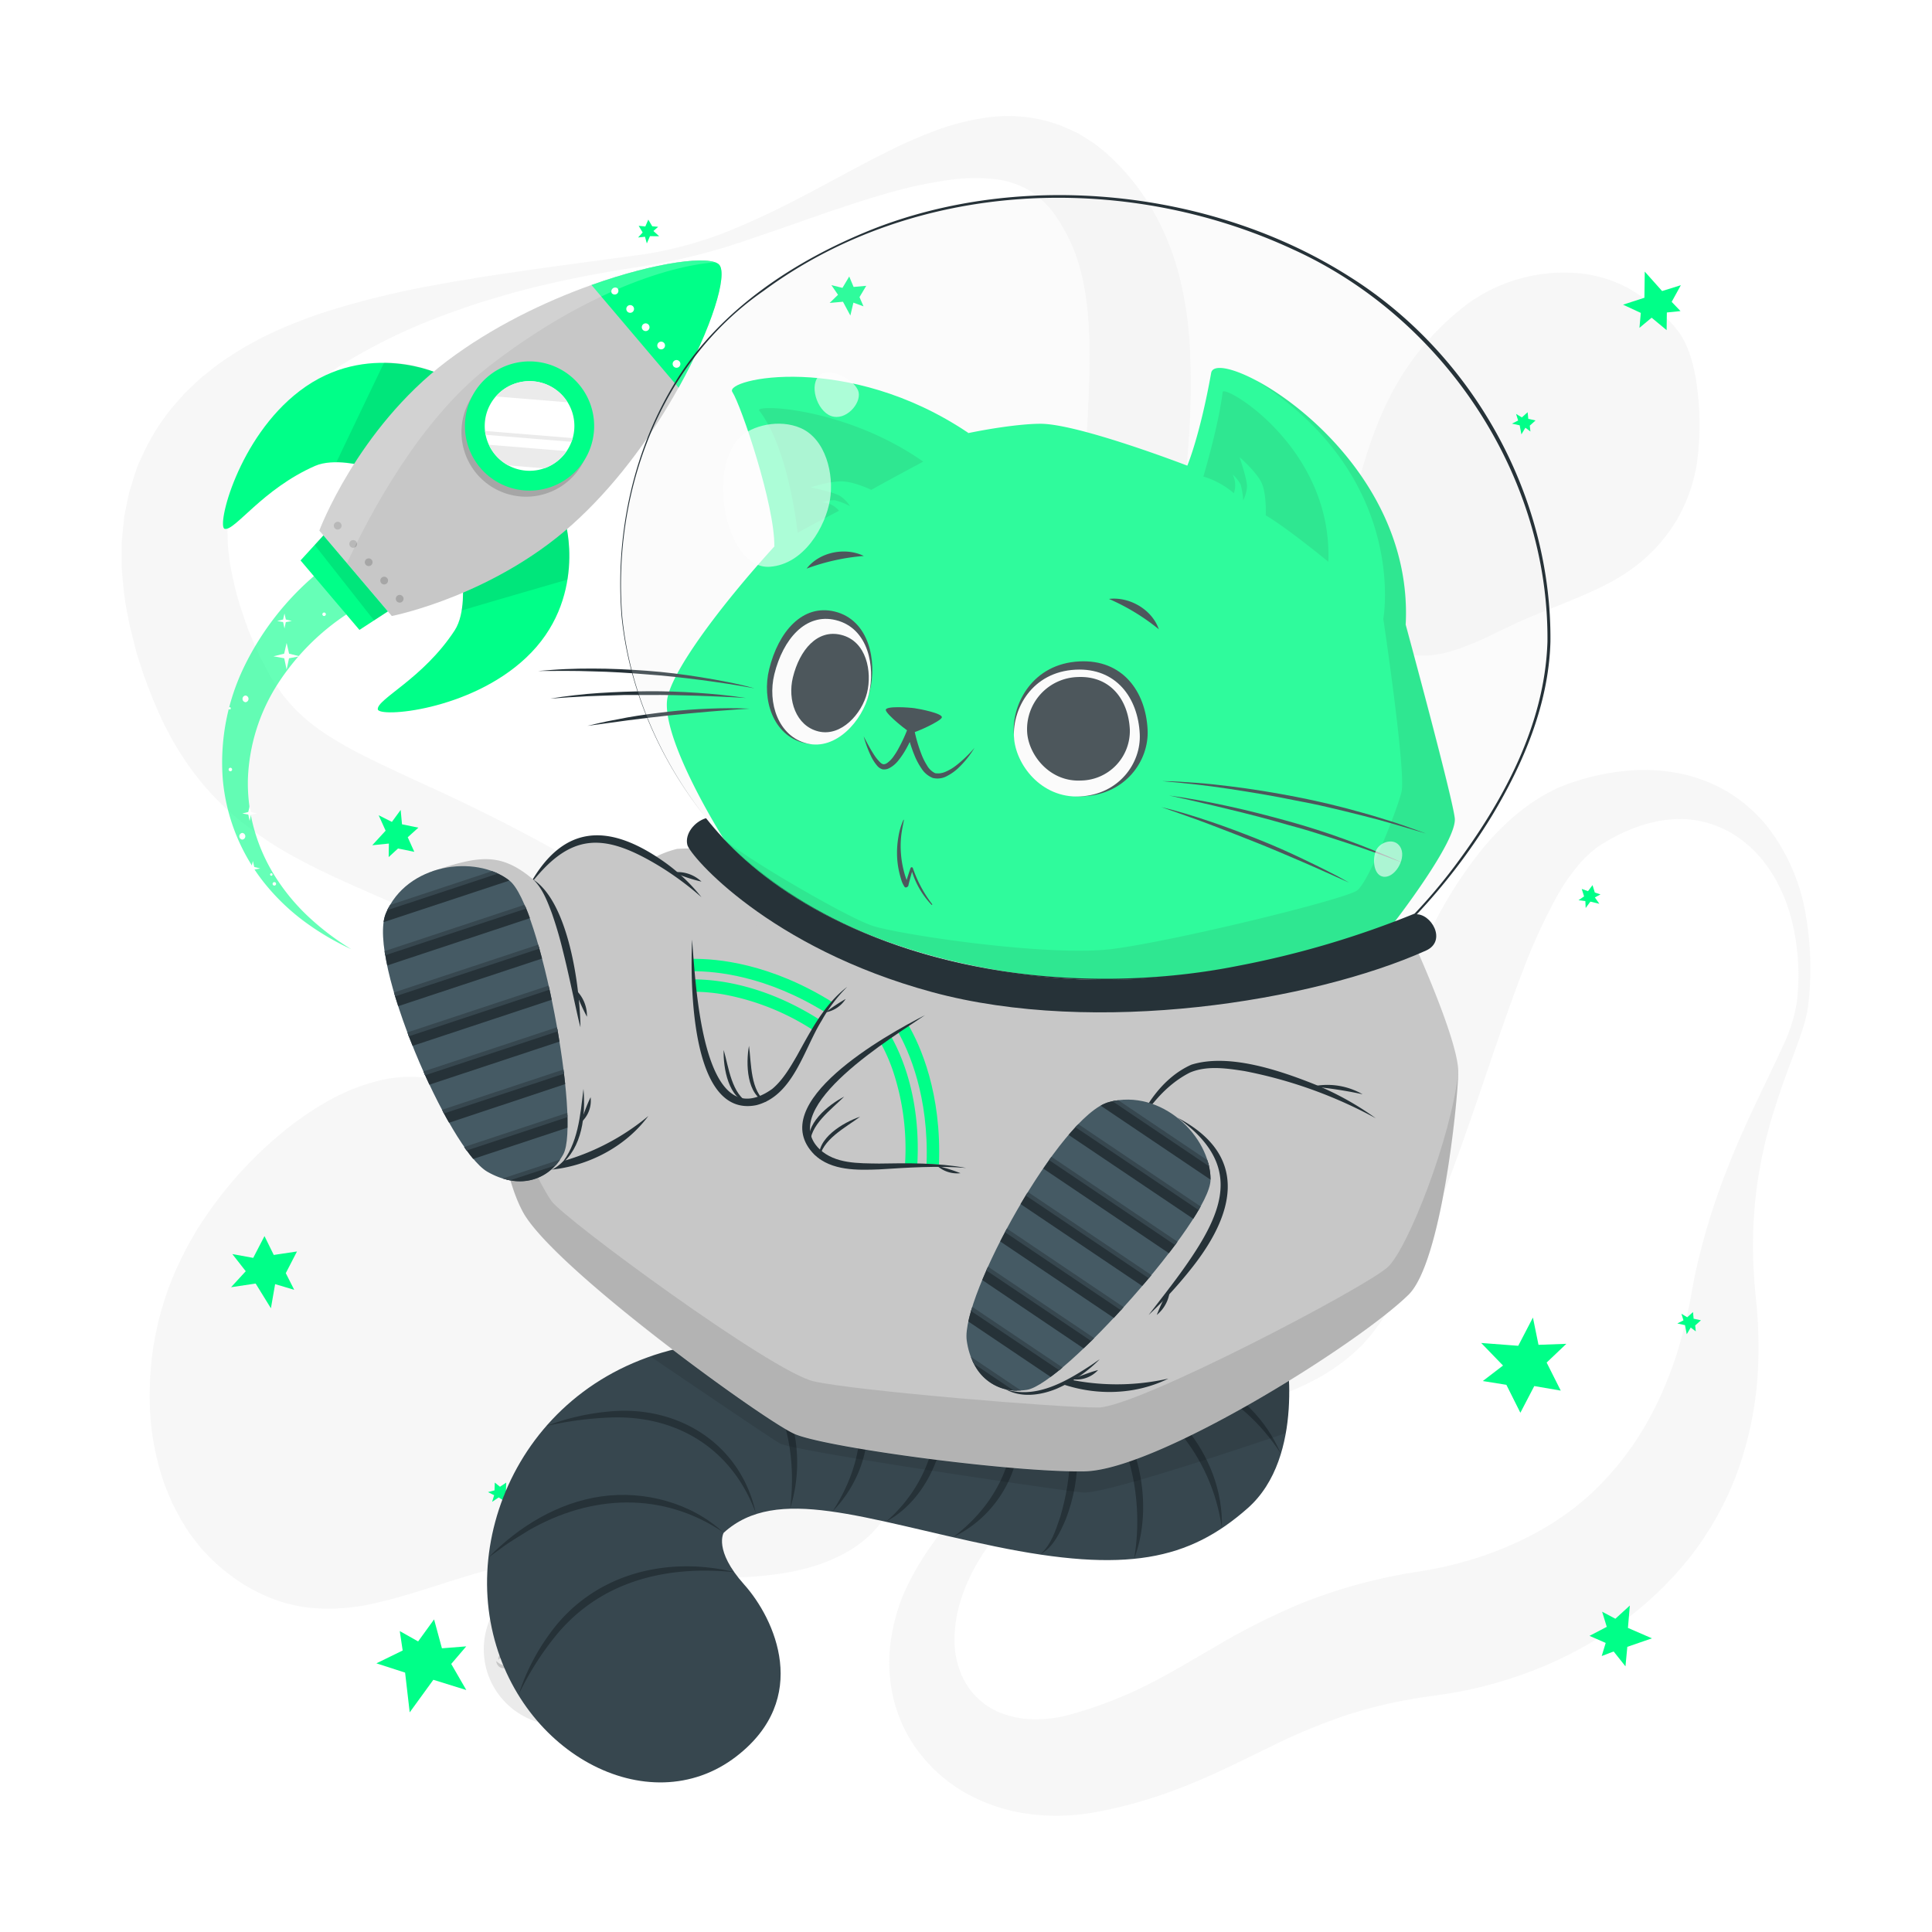 <svg class="animated" id="freepik_stories-cat-astronaut" xmlns="http://www.w3.org/2000/svg" viewBox="0 0 500 500" version="1.1" xmlns:xlink="http://www.w3.org/1999/xlink" xmlns:svgjs="http://svgjs.com/svgjs"><style>svg#freepik_stories-cat-astronaut:not(.animated) .animable {opacity: 0;}svg#freepik_stories-cat-astronaut.animated #freepik--background-complete--inject-80 {animation: 6s Infinite  linear floating;animation-delay: 0s;}svg#freepik_stories-cat-astronaut.animated #freepik--Stars--inject-80 {animation: 6s Infinite  linear wind;animation-delay: 0s;}svg#freepik_stories-cat-astronaut.animated #freepik--Rocket--inject-80 {animation: 3s Infinite  linear wind;animation-delay: 0s;}svg#freepik_stories-cat-astronaut.animated #freepik--Cat--inject-80 {animation: 3s Infinite  linear floating;animation-delay: 0s;}            @keyframes floating {                0% {                    opacity: 1;                    transform: translateY(0px);                }                50% {                    transform: translateY(-10px);                }                100% {                    opacity: 1;                    transform: translateY(0px);                }            }                    @keyframes wind {                0% {                    transform: rotate( 0deg );                }                25% {                    transform: rotate( 1deg );                }                75% {                    transform: rotate( -1deg );                }            }        </style><g id="freepik--background-complete--inject-80" class="animable" style="transform-origin: 250.016px 249.976px;"><g id="el2zhee4yatns"><g style="opacity: 0.4; transform-origin: 250.016px 249.976px;" class="animable"><path d="M465,259.53a58.69,58.69,0,0,0-1.64-22.65c-2.07-7.23-5.91-14-11.37-18.5a30.17,30.17,0,0,0-4.27-3A26.54,26.54,0,0,0,433.32,212c-6.57.36-12.9,2.84-18.65,6.42-.35.22-.75.46-1.05.67l-.83.62c-.54.45-1.08.87-1.6,1.36a28.7,28.7,0,0,0-3,3.18,51.87,51.87,0,0,0-5.34,7.87,145.7,145.7,0,0,0-8.72,19.08c-5.23,13.58-9.83,28.06-15,42.71q-1.92,5.5-4,11c-1.37,3.7-2.85,7.4-4.39,11.12a163.29,163.29,0,0,1-11.06,22.44c-1.16,1.89-2.4,3.79-3.84,5.69-.72,1-1.51,1.92-2.34,2.86s-1.7,1.79-2.59,2.62a50,50,0,0,1-11.5,7.9c-7.92,4.06-15.82,6.24-23.44,8.5s-15.08,4.27-22.23,6.94a100.34,100.34,0,0,0-20.18,10,65.45,65.45,0,0,0-16.09,14.78C253,403.56,249.53,410,248,416.47a32.69,32.69,0,0,0-.93,9.45,21.93,21.93,0,0,0,2.08,8.21,18.34,18.34,0,0,0,11.1,9.62,24.81,24.81,0,0,0,7.62,1.21,34.09,34.09,0,0,0,8.21-1c.69-.17,1.39-.37,2.08-.58l2.48-.74q2.47-.78,4.88-1.66c3.22-1.2,6.38-2.52,9.51-4,6.27-3,12.53-6.79,19.48-10.82a175.7,175.7,0,0,1,22.76-11.41,137.13,137.13,0,0,1,25.27-7.25c1.07-.23,2.13-.37,3.2-.55l2.86-.46c1.58-.27,3.18-.58,4.79-.93,3.2-.71,6.39-1.58,9.5-2.6,12.49-4.11,23.74-10.62,32.3-19.81a76.88,76.88,0,0,0,11.34-15.52,79.75,79.75,0,0,0,4.41-9.1,98.93,98.93,0,0,0,3.54-9.9c1-3.42,1.91-6.94,2.64-10.55.35-1.69.72-3.91,1.1-5.91s.84-4.07,1.32-6.08a177,177,0,0,1,7.38-23.37c2.91-7.53,6.3-14.75,9.7-21.84,1.7-3.55,3.4-7.07,5-10.6A42,42,0,0,0,465,259.53Zm3,.32a31.4,31.4,0,0,1-1.34,6c-.58,1.93-1.27,3.79-1.94,5.64-1.36,3.71-2.77,7.34-4,11s-2.41,7.38-3.38,11.1-1.71,7.5-2.33,11.26a114.77,114.77,0,0,0-1.22,22.62c.07,1.87.21,3.74.35,5.59s.38,3.58.55,5.79a117.2,117.2,0,0,1,.38,12.75,92.87,92.87,0,0,1-4.32,26.08A81,81,0,0,1,438,402.16a89.87,89.87,0,0,1-20.26,19.12A102.07,102.07,0,0,1,393.3,433.6a109.21,109.21,0,0,1-13,3.66c-2.22.49-4.45.89-6.73,1.22l-5.51.81A122.71,122.71,0,0,0,348.08,444a157,157,0,0,0-19.7,8.26c-6.83,3.3-14.25,7.1-22.34,10.25a123.93,123.93,0,0,1-12.42,4.16c-2.12.58-4.24,1.09-6.37,1.57l-3.21.65c-1.21.22-2.43.42-3.66.57a53.27,53.27,0,0,1-15.12-.16,45.32,45.32,0,0,1-14.85-5,39.74,39.74,0,0,1-12.19-10.31,37.07,37.07,0,0,1-6.92-14.13,39.88,39.88,0,0,1-.8-14.89,48.05,48.05,0,0,1,3.78-13.41A74.59,74.59,0,0,1,249,390.48a93.18,93.18,0,0,1,9.3-8.39,106.82,106.82,0,0,1,10.21-7c14.07-8.5,29.49-13.37,43.64-19.52,7.05-3,13.84-6.48,19.17-10.73a33.42,33.42,0,0,0,6.55-6.93c.41-.61.8-1.24,1.16-1.87s.67-1.25,1-1.94c.67-1.38,1.3-2.9,1.9-4.5,1.21-3.19,2.26-6.67,3.24-10.22s1.92-7.19,2.88-10.88l2.82-11.16c.95-3.75,1.92-7.53,3-11.31,4.18-15.12,9-30.47,16.5-45.45a110.34,110.34,0,0,1,14-21.78c1.49-1.71,3-3.39,4.72-5a52.89,52.89,0,0,1,5.39-4.64,46.53,46.53,0,0,1,6.22-4,33.61,33.61,0,0,1,3.42-1.64l1.78-.7c.58-.21,1.08-.36,1.62-.54a62.41,62.41,0,0,1,13.22-2.78,47.8,47.8,0,0,1,13.66.61,39.3,39.3,0,0,1,12.7,4.82,36.37,36.37,0,0,1,5.39,3.91,38.63,38.63,0,0,1,4.57,4.66A50.66,50.66,0,0,1,467.2,236,81.6,81.6,0,0,1,468,259.85Z" style="fill: rgb(235, 235, 235); transform-origin: 349.331px 334.594px;" id="el2so8em8xbax" class="animable"></path><path d="M166.66,65.81a101.46,101.46,0,0,0,25.67-7.6c8.26-3.52,16.21-7.77,24.22-12.09,4-2.13,8-4.34,12.22-6.41a123.29,123.29,0,0,1,13-5.79,61.91,61.91,0,0,1,14.87-3.65,38.72,38.72,0,0,1,17.28,2c1.46.52,2.87,1.22,4.31,1.87s2.72,1.57,4.06,2.41,2.5,1.85,3.71,2.83,2.24,2.08,3.34,3.14a60.21,60.21,0,0,1,10.2,14.11,69.76,69.76,0,0,1,5.94,16,98.18,98.18,0,0,1,2.38,15.9,203.82,203.82,0,0,1-.54,29.44l-1.11,13.66c-.18,2.23-.3,4.43-.45,6.62l-.19,3.26-.13,3.22a123.37,123.37,0,0,0,.19,12.51,68.87,68.87,0,0,0,1.71,11.73,71.64,71.64,0,0,0,4.14,11.75c1.76,4,3.78,8,5.95,12.06,4.36,8.09,9.31,16.17,14.13,24.51l3.58,6.32c1.16,2.15,2.3,4.3,3.4,6.52a96.35,96.35,0,0,1,5.8,13.85A49.19,49.19,0,0,1,347,259.33a35.27,35.27,0,0,1-3.62,15.38,40.18,40.18,0,0,1-4.08,6.52l-2.39,2.91c-.82.92-1.67,1.75-2.5,2.63a78.78,78.78,0,0,1-11.13,9.29A75.23,75.23,0,0,1,310.4,303c-1.14.44-2.25,1-3.41,1.35l-3.48,1.18c-2.35.67-4.71,1.34-7.12,1.83A99.19,99.19,0,0,1,267.06,309a125.82,125.82,0,0,1-14.59-2.05c-4.84-.9-9.59-2.16-14.31-3.53-2.33-.74-4.7-1.42-7-2.25l-3.48-1.21-3.43-1.3q-6.87-2.67-13.49-5.83c-2.21-1.06-4.39-2.16-6.58-3.25s-4.32-2.3-6.45-3.49-4.26-2.39-6.34-3.66-4.18-2.52-6.22-3.85l-11.75-7.61c-1.91-1.23-3.85-2.4-5.77-3.61l-2.89-1.79-2.91-1.73A439.22,439.22,0,0,0,114,239.07c-8.26-3.67-16.6-7.18-25.42-11.17-4.4-2-8.92-4.19-13.59-6.8a91.12,91.12,0,0,1-14-9.65A71.11,71.11,0,0,1,48.72,198a81.82,81.82,0,0,1-8.36-15.2c-1.16-2.55-2-5.07-3-7.61-.45-1.26-.82-2.51-1.23-3.76S35.34,169,35,167.61l-1-4-.51-2-.39-2.06a72.78,72.78,0,0,1-1.23-8.32c-.13-1.41-.27-2.82-.36-4.23l0-4.33,0-2.16c0-.72.12-1.45.18-2.18l.43-4.34c.22-1.44.56-2.89.84-4.32l.46-2.14c.18-.71.42-1.41.63-2.11.44-1.4.87-2.79,1.34-4.17s1.15-2.67,1.75-4a55.42,55.42,0,0,1,9.36-14l1.36-1.53c.48-.48,1-.93,1.45-1.4,1-.92,1.94-1.86,2.94-2.73,2.07-1.61,4.07-3.33,6.23-4.7a88.55,88.55,0,0,1,13.11-7.31,127.28,127.28,0,0,1,13.52-5.14,224.45,224.45,0,0,1,27.27-6.63c2.28-.4,4.54-.87,6.82-1.2s4.52-.81,6.8-1.13,4.54-.69,6.8-1l6.79-1Zm.5,3c-9,1.3-17.89,2.93-26.68,5l-3.29.79-3.27.87c-2.18.56-4.34,1.22-6.49,1.87-4.32,1.26-8.56,2.74-12.75,4.3A146.65,146.65,0,0,0,90.78,93a108.41,108.41,0,0,0-10.62,7.18,75.94,75.94,0,0,0-9,8.29c-1.42,1.41-2.54,3-3.78,4.48l-1.61,2.34c-.26.38-.54.76-.79,1.15l-.68,1.21a38.5,38.5,0,0,0-4.1,9.76c-.19.84-.38,1.67-.61,2.48l-.38,2.54c-.06.42-.15.83-.18,1.26l-.06,1.3c0,.86-.11,1.7-.11,2.57l.09,2.63c0,.44,0,.86.05,1.31l.16,1.35.29,2.67.54,2.73A78,78,0,0,0,63,159.38c.27.92.66,1.9,1,2.87s.74,1.95,1.14,2.89c.82,1.83,1.58,3.73,2.47,5.42a54.58,54.58,0,0,0,5.63,9.31A42.14,42.14,0,0,0,80.24,187c5.22,4.24,12.4,8,20.49,11.77,4,1.91,8.19,3.82,12.46,5.79s8.53,4,12.82,6.15A409.24,409.24,0,0,1,175.91,240l3,2,3,2.08c2,1.4,3.94,2.76,5.88,4.19l11.31,8.35c3.61,2.64,7.26,5.2,10.93,7.73l5.57,3.68c1.87,1.19,3.73,2.39,5.62,3.56,3.79,2.27,7.58,4.57,11.47,6.63l2.9,1.58,2.93,1.49c1.95,1,3.94,1.91,5.92,2.86a133.9,133.9,0,0,0,24.48,8.6,90.51,90.51,0,0,0,12.61,2.05,66.52,66.52,0,0,0,12.62,0,56.85,56.85,0,0,0,23.75-7.39,57.63,57.63,0,0,0,10.08-7.57c.75-.74,1.56-1.46,2.27-2.21l2-2.29a31.11,31.11,0,0,0,3.22-5A23.74,23.74,0,0,0,338.09,259a35.3,35.3,0,0,0-2.58-12.13,76.55,76.55,0,0,0-6-11.79c-2.38-3.82-5-7.57-7.8-11.26-5.56-7.39-11.64-14.6-17.59-22.28-3-3.87-5.9-7.87-8.66-12.15a92.73,92.73,0,0,1-7.58-13.93c-4.39-10.42-6.09-20.95-6.82-31.09-1.32-20.22,1.26-38.83.89-55.51-.18-8.32-1.09-16-3.51-22.8a43.65,43.65,0,0,0-4.89-9.69,22.85,22.85,0,0,0-6.63-6.75,22.61,22.61,0,0,0-9.57-3.27,47.48,47.48,0,0,0-12,.26,115.67,115.67,0,0,0-12.8,2.59c-4.29,1.17-8.61,2.46-12.89,3.9-8.6,2.8-17.14,6-25.82,8.86A160.69,160.69,0,0,1,167.16,68.78Z" style="fill: rgb(235, 235, 235); transform-origin: 189.255px 169.728px;" id="eli6g4j4ar8v" class="animable"></path><path d="M208.2,406a64,64,0,0,1-8.81,1.6c-1.42.19-2.79.29-4.18.41s-2.74.16-4.08.18c-2.7.11-5.32,0-7.94-.05-10.41-.41-20.36-2-30.17-3.52l-3.48-.53-1.54-.22-1.57-.12c-1.06-.11-2.16-.07-3.24-.1s-2.21.09-3.34.18-2.25.2-3.4.38-2.28.35-3.44.58c-2.29.46-4.63,1-6.94,1.61-9.34,2.46-18.57,6.11-28.87,8.47a52.69,52.69,0,0,1-16.63,1.26,38.62,38.62,0,0,1-8.82-1.94,40,40,0,0,1-4.23-1.75c-.69-.34-1.4-.67-2.06-1l-2-1.15a52.13,52.13,0,0,1-7.21-5.37c-1.15-1-2.23-2.19-3.34-3.31s-2-2.41-3-3.65-1.73-2.54-2.58-3.86c-.43-.65-.77-1.32-1.12-2l-1.07-2-.52-1-.43-1-.86-2.07a38.74,38.74,0,0,1-1.51-4.18,68.26,68.26,0,0,1-3-16.93,82.76,82.76,0,0,1,.91-16.62A81.33,81.33,0,0,1,44,332.36c.5-1.26,1-2.52,1.55-3.77s1.17-2.46,1.76-3.68,1.22-2.42,1.9-3.59,1.31-2.36,2.06-3.51a103.5,103.5,0,0,1,21-24.07A82.86,82.86,0,0,1,85,284.87a52.47,52.47,0,0,1,14.24-5.47,34.19,34.19,0,0,1,15.48.36,58.23,58.23,0,0,1,14.5,6.16,154,154,0,0,1,25.22,18.86c3.87,3.49,7.5,7.12,11,10.84a7.84,7.84,0,0,0,1.08,1l.9.79c.7.47,1.23,1,2,1.45l1,.7c.36.22.73.42,1.07.66.66.47,1.5.85,2.2,1.3a92.5,92.5,0,0,0,10.65,5l6.37,2.51,3.41,1.33,3.56,1.48c2.41,1,4.95,2.19,7.53,3.46a74.57,74.57,0,0,1,8,4.77,50.15,50.15,0,0,1,8,6.82,42.21,42.21,0,0,1,6.66,9.25l.69,1.28.59,1.31c.38.88.78,1.76,1.12,2.66a43.38,43.38,0,0,1,1.57,5.36l.56,2.67.34,2.6a47.21,47.21,0,0,1,.33,5.09c0,.45,0,.79,0,1.3,0,.69,0,1.36-.08,2a24.38,24.38,0,0,1-.61,4.18c-.08.34-.16.69-.25,1l-.34,1.07c-.23.7-.49,1.39-.75,2.09a29.72,29.72,0,0,1-2.06,3.87c-.4.59-.81,1.16-1.23,1.72-.21.29-.43.58-.64.83l-.67.74c-.44.48-.9,1-1.36,1.42s-.91.81-1.38,1.21-.94.77-1.41,1.12l-1.36.94c-.46.29-.94.62-1.38.87l-1.33.73A45.08,45.08,0,0,1,208.2,406Z" style="fill: rgb(235, 235, 235); transform-origin: 135.901px 347.498px;" id="elzvle1mvzcj8" class="animable"></path><path d="M350.05,149.26a48.65,48.65,0,0,1-.69-9.77c.09-6.26,1.5-12,3.05-17.57a112.12,112.12,0,0,1,5.85-16.27,72.08,72.08,0,0,1,9.06-14.82,68,68,0,0,1,13-12.56A42.69,42.69,0,0,1,398.64,71a41.37,41.37,0,0,1,10.55-.22A33.83,33.83,0,0,1,419,73.41a34.31,34.31,0,0,1,7.71,4.78,68.44,68.44,0,0,1,6,5.6,22.92,22.92,0,0,1,2.6,3.43,26.19,26.19,0,0,1,1.84,3.94,43.62,43.62,0,0,1,2,8.68,74.22,74.22,0,0,1,.21,18.49A41.86,41.86,0,0,1,433.69,135a42.29,42.29,0,0,1-11.48,12.31c-4.58,3.34-10,5.73-15.23,7.91s-10.52,4.12-15.44,6.44-9.67,4.9-15.66,6.77a27.74,27.74,0,0,1-4.91,1.06,19.86,19.86,0,0,1-5.84-.09,15.29,15.29,0,0,1-7-3.42c-.48-.44-1-.92-1.42-1.39s-.83-1-1.23-1.47a24.44,24.44,0,0,1-1.86-2.95,30,30,0,0,1-1.35-2.91c-.34-.9-.72-1.89-1-2.76l-.39-1.37-.33-1.32C350.35,151,350.21,150.13,350.05,149.26Z" style="fill: rgb(235, 235, 235); transform-origin: 394.588px 120.103px;" id="elch6of16bnv" class="animable"></path></g></g><circle cx="144.87" cy="426.84" r="19.67" style="fill: rgb(235, 235, 235); transform-origin: 144.87px 426.84px;" id="eldykudyl72a" class="animable"></circle><path d="M152,415.17a4.43,4.43,0,0,1-.73,2.67,5.36,5.36,0,0,1-2.14,1.89,3.92,3.92,0,0,1-2.89.25,4.09,4.09,0,0,1-2.2-1.7,5.85,5.85,0,0,0,2.36,1.05,3.78,3.78,0,0,0,1.21,0,4,4,0,0,0,1.15-.37c.18-.09.37-.19.55-.3a5.88,5.88,0,0,0,.51-.36,5.22,5.22,0,0,0,.91-.85A6.85,6.85,0,0,0,152,415.17Z" style="fill: rgb(199, 199, 199); transform-origin: 148.023px 417.658px;" id="eli753l22e98" class="animable"></path><path d="M145,416.3a2.81,2.81,0,0,1,.4-1.88,3.58,3.58,0,0,1,1.49-1.34,2.61,2.61,0,0,1,2.05-.15,2.58,2.58,0,0,1,1.47,1.25,4.45,4.45,0,0,0-1.63-.6,2.65,2.65,0,0,0-1.52.27A4.58,4.58,0,0,0,145,416.3Z" style="fill: rgb(199, 199, 199); transform-origin: 147.691px 414.544px;" id="elkde1pgduq08" class="animable"></path><path d="M144.87,436.09a2.67,2.67,0,0,1,0,1.87,3.34,3.34,0,0,1-1.14,1.6,2.61,2.61,0,0,1-1.94.52,2.67,2.67,0,0,1-1.65-.91,4.88,4.88,0,0,0,1.68.24,2.54,2.54,0,0,0,1.39-.54,3.9,3.9,0,0,0,1-1.17A5,5,0,0,0,144.87,436.09Z" style="fill: rgb(199, 199, 199); transform-origin: 142.59px 438.097px;" id="elh49qp96hvrs" class="animable"></path><path d="M140.79,438.32a1.72,1.72,0,0,1-.13-1.32,2.24,2.24,0,0,1,.79-1.15,1.79,1.79,0,0,1,1.41-.35,1.71,1.71,0,0,1,1.12.72,3.84,3.84,0,0,0-1.15-.05,2,2,0,0,0-.86.36A3.43,3.43,0,0,0,140.79,438.32Z" style="fill: rgb(199, 199, 199); transform-origin: 142.282px 436.896px;" id="elxg9g3w4dft8" class="animable"></path><path d="M137.78,418.39a1.8,1.8,0,0,1,.56,1.26,1.93,1.93,0,0,1-.56,1.39,1.7,1.7,0,0,1-1.44.5,2.1,2.1,0,0,1-1.23-.59,6.52,6.52,0,0,0,1.22-.09,1.46,1.46,0,0,0,.84-.42,2,2,0,0,0,.5-.86A3.68,3.68,0,0,0,137.78,418.39Z" style="fill: rgb(199, 199, 199); transform-origin: 136.725px 419.972px;" id="elw8cztka5p8m" class="animable"></path><path d="M135.34,420.3a1.11,1.11,0,0,1-.49-.87,1.38,1.38,0,0,1,.39-1,1.22,1.22,0,0,1,1.08-.35,1.3,1.3,0,0,1,.84.51,6,6,0,0,0-.83.17,1,1,0,0,0-.48.27,1.67,1.67,0,0,0-.33.5A3,3,0,0,0,135.34,420.3Z" style="fill: rgb(199, 199, 199); transform-origin: 136.005px 419.181px;" id="elne6jdnasii" class="animable"></path><path d="M151.45,439.13a1.75,1.75,0,0,1-1.09.85,1.93,1.93,0,0,1-1.48-.2,1.69,1.69,0,0,1-.83-1.28,2,2,0,0,1,.27-1.34,6.07,6.07,0,0,0,.38,1.16,1.47,1.47,0,0,0,.61.72,2,2,0,0,0,.95.27A3.83,3.83,0,0,0,151.45,439.13Z" style="fill: rgb(199, 199, 199); transform-origin: 149.739px 438.603px;" id="elyv9jg1pnur8" class="animable"></path><path d="M149,437.23a1.14,1.14,0,0,1,.73-.69,1.35,1.35,0,0,1,1.09.13,1.23,1.23,0,0,1,.6,1,1.26,1.26,0,0,1-.29.94,6.37,6.37,0,0,0-.36-.77,1,1,0,0,0-.39-.39,1.33,1.33,0,0,0-.56-.2A2.89,2.89,0,0,0,149,437.23Z" style="fill: rgb(199, 199, 199); transform-origin: 150.213px 437.545px;" id="elbkzex4dt9ru" class="animable"></path><path d="M158.19,425.28a1.77,1.77,0,0,1-.42,1.32,1.91,1.91,0,0,1-1.34.67,1.75,1.75,0,0,1-1.41-.59,2,2,0,0,1-.53-1.26,6.06,6.06,0,0,0,1,.75,1.52,1.52,0,0,0,.91.24,1.94,1.94,0,0,0,.94-.31A3.33,3.33,0,0,0,158.19,425.28Z" style="fill: rgb(199, 199, 199); transform-origin: 156.344px 426.276px;" id="elrkg5kejwf5d" class="animable"></path><path d="M155.1,425.09a1.08,1.08,0,0,1,.21-1,1.35,1.35,0,0,1,1-.52,1.23,1.23,0,0,1,1,.46,1.26,1.26,0,0,1,.29.94,8,8,0,0,0-.73-.43,1.16,1.16,0,0,0-.54-.11,1.66,1.66,0,0,0-.58.15A3.26,3.26,0,0,0,155.1,425.09Z" style="fill: rgb(199, 199, 199); transform-origin: 156.331px 424.33px;" id="elqxeh8gdxagm" class="animable"></path><path d="M132.13,429.74a1.78,1.78,0,0,1-.42,1.32,2,2,0,0,1-1.34.67,1.72,1.72,0,0,1-1.4-.59,2.1,2.1,0,0,1-.54-1.27,6.54,6.54,0,0,0,1,.75,1.57,1.57,0,0,0,.92.25,2,2,0,0,0,.94-.31A3.87,3.87,0,0,0,132.13,429.74Z" style="fill: rgb(199, 199, 199); transform-origin: 130.284px 430.736px;" id="elcp5rgwwswrf" class="animable"></path><path d="M129,429.55a1.13,1.13,0,0,1,.21-1,1.36,1.36,0,0,1,1-.51,1.22,1.22,0,0,1,1,.45,1.29,1.29,0,0,1,.29.95,5.05,5.05,0,0,0-.73-.43.94.94,0,0,0-.54-.11,1.38,1.38,0,0,0-.57.15A2.74,2.74,0,0,0,129,429.55Z" style="fill: rgb(199, 199, 199); transform-origin: 130.234px 428.794px;" id="el1hhekcwa6dy" class="animable"></path></g><g id="freepik--Stars--inject-80" class="animable" style="transform-origin: 250px 250px;"><polygon points="425.57 77.06 425.66 70.29 430.15 75.32 435 73.81 432.63 78.12 434.91 80.51 431.38 80.87 431.32 85.44 427.44 82.22 424.29 84.84 424.64 80.98 420.04 78.85 425.57 77.06" style="fill: rgb(0, 255, 136); transform-origin: 427.52px 77.865px;" id="el7g3ck2frjys" class="animable"></polygon><polygon points="421.31 421.3 427.52 424 421.15 426.2 420.67 431.25 417.61 427.4 414.52 428.58 415.55 425.19 411.36 423.36 415.83 421.03 414.63 417.11 418.06 418.93 421.8 415.51 421.31 421.3" style="fill: rgb(0, 255, 136); transform-origin: 419.44px 423.38px;" id="elgxnl06bmzg9" class="animable"></polygon><polygon points="112.15 434.73 106.03 443.16 104.84 432.87 97.41 430.47 104.21 427.15 103.46 422.12 108.21 424.8 112.34 419.1 114.37 426.58 120.66 426.08 116.78 430.63 120.68 437.38 112.15 434.73" style="fill: rgb(0, 255, 136); transform-origin: 109.045px 431.13px;" id="elwsxxy3p1b2" class="animable"></polygon><polygon points="389.85 358.39 393.47 365.62 397.07 358.71 403.92 359.89 400.27 352.63 405.37 347.78 398.16 348.04 396.72 340.98 392.92 348.29 383.33 347.56 388.98 353.4 383.75 357.41 389.85 358.39" style="fill: rgb(0, 255, 136); transform-origin: 394.35px 353.3px;" id="el58skb05b8hv" class="animable"></polygon><polygon points="222.44 76.89 224.18 73.97 220.91 74.26 219.78 71.56 218.03 74.5 215.16 73.79 216.88 76.29 214.71 78.4 218.16 78.09 220.07 81.66 220.86 78.33 223.47 79.28 222.44 76.89" style="fill: rgb(0, 255, 136); transform-origin: 219.445px 76.61px;" id="ely7a1ufbw0ad" class="animable"></polygon><polygon points="412.74 230.99 412.14 229.07 410.98 230.63 409.35 230.06 409.96 231.99 408.52 232.98 410.29 233.2 410.37 234.99 411.59 233.34 413.91 233.9 412.75 232.25 414.2 231.47 412.74 230.99" style="fill: rgb(0, 255, 136); transform-origin: 411.36px 232.03px;" id="el5eom5ud43ts" class="animable"></polygon><polygon points="438.71 343.03 440.2 341.69 438.31 341.28 438.15 339.56 436.65 340.91 435.15 340 435.68 341.71 434.09 342.51 436.08 342.95 436.53 345.3 437.56 343.56 438.87 344.56 438.71 343.03" style="fill: rgb(0, 255, 136); transform-origin: 437.145px 342.43px;" id="elmsbt6uahba9" class="animable"></polygon><polygon points="395.91 110.15 397.4 108.81 395.52 108.4 395.35 106.68 393.85 108.03 392.36 107.12 392.89 108.83 391.29 109.64 393.29 110.07 393.74 112.42 394.77 110.69 396.07 111.68 395.91 110.15" style="fill: rgb(0, 255, 136); transform-origin: 394.345px 109.55px;" id="elhemgyclcm3t" class="animable"></polygon><polygon points="130.94 385.7 131.01 383.69 129.4 384.77 128.05 383.69 127.98 385.71 126.29 386.15 127.89 386.96 127.36 388.67 129.06 387.53 131.06 388.84 130.53 386.89 132.15 386.65 130.94 385.7" style="fill: rgb(0, 255, 136); transform-origin: 129.22px 386.265px;" id="ellxsdb5y82og" class="animable"></polygon><polygon points="168.8 58.56 167.78 56.84 167.01 58.61 165.29 58.44 166.32 60.17 165.14 61.46 166.92 61.27 167.4 63 168.21 61.12 170.6 61.14 169.1 59.79 170.33 58.7 168.8 58.56" style="fill: rgb(0, 255, 136); transform-origin: 167.87px 59.92px;" id="elmktjku1aw2l" class="animable"></polygon><polygon points="73.96 329.49 76.86 323.88 70.85 324.78 68.45 319.9 65.53 325.54 60.13 324.55 63.6 328.99 59.8 333.13 66.16 332.18 70.11 338.58 71.2 332.33 76.14 333.8 73.96 329.49" style="fill: rgb(0, 255, 136); transform-origin: 68.33px 329.24px;" id="elvffk83aehsq" class="animable"></polygon><polygon points="103.01 219.59 107.22 220.45 105.52 216.68 108.27 214.2 104.04 213.33 103.69 209.61 101.42 212.71 98 210.99 99.8 214.98 96.34 218.75 100.64 218.31 100.59 221.81 103.01 219.59" style="fill: rgb(0, 255, 136); transform-origin: 102.305px 215.71px;" id="elca61ym5u0hm" class="animable"></polygon></g><g id="freepik--Rocket--inject-80" class="animable" style="transform-origin: 122.117px 156.521px;"><path d="M114.47,97.18c-.33-.39-19.53-9.3-36.92,4-16,12.2-21.53,35.13-19.41,35.68,2.6.67,9.72-10.27,23.39-16.28,4.85-2.13,12.56,0,12.56,0Z" style="fill: rgb(0, 255, 136); transform-origin: 86.088px 115.394px;" id="elaifcpiuz1co" class="animable"></path><g id="elzx1a1l4r9uo"><path d="M94.1,120.55a30.28,30.28,0,0,0-7-1c3-6.31,8.64-18.08,12.3-25.7a35.29,35.29,0,0,1,15.09,3.28Z" style="opacity: 0.1; transform-origin: 100.795px 107.2px;" class="animable"></path></g><path d="M146.1,134.49c.33.39,6,20.79-10,35.77C121.49,184,98,185.76,97.77,183.57c-.24-2.67,11.72-7.91,19.89-20.41,2.9-4.43,2.06-12.39,2.06-12.39Z" style="fill: rgb(0, 255, 136); transform-origin: 122.554px 159.423px;" id="elnpmreg3zdf" class="animable"></path><g id="elv1zahpzh3mh"><path d="M146.85,150c-8.18,2.38-20.73,6-27.37,8a30.47,30.47,0,0,0,.24-7.21l26.38-16.28A35.11,35.11,0,0,1,146.85,150Z" style="opacity: 0.1; transform-origin: 133.431px 146.255px;" class="animable"></path></g><path d="M101.4,159.42,82.65,137.31s9.78-26.22,33-43.84c11.61-8.78,25.22-15.36,37.41-19.71,16.82-6,30.9-7.78,33.08-5.21s-1.85,16.17-10.54,31.79C169.33,111.65,160.61,124,150,134,128.87,154.07,101.4,159.42,101.4,159.42Z" style="fill: rgb(199, 199, 199); transform-origin: 134.686px 113.414px;" id="elc5cz4n12hxf" class="animable"></path><path d="M147,124.55A16.72,16.72,0,1,1,148.89,101,16.73,16.73,0,0,1,147,124.55Z" style="fill: rgb(166, 166, 166); transform-origin: 136.148px 111.828px;" id="el6b5bk3q12tl" class="animable"></path><path d="M147.86,123a16.72,16.72,0,1,1,1.94-23.56A16.71,16.71,0,0,1,147.86,123Z" style="fill: rgb(0, 255, 136); transform-origin: 137.046px 110.25px;" id="elmma10w18coh" class="animable"></path><path d="M144.56,119.08a11.6,11.6,0,1,1,1.33-16.35A11.6,11.6,0,0,1,144.56,119.08Z" style="fill: rgb(255, 255, 255); transform-origin: 137.049px 110.24px;" id="eldkc1730e0ze" class="animable"></path><path d="M144.56,119.08a11.43,11.43,0,0,1-3.71,2.12l-9.32-.76a11.64,11.64,0,0,1-3.32-2.69,11.83,11.83,0,0,1-1.68-2.65l20.12,1.65A11.76,11.76,0,0,1,144.56,119.08Z" style="fill: rgb(235, 235, 235); transform-origin: 136.59px 118.15px;" id="elcflezc20nnp" class="animable"></path><path d="M146.9,104.11l-18.57-1.51a11.43,11.43,0,0,1,1.21-1.2,11.6,11.6,0,0,1,16.35,1.33A13.15,13.15,0,0,1,146.9,104.11Z" style="fill: rgb(235, 235, 235); transform-origin: 137.615px 101.375px;" id="elolg6ek6bmxk" class="animable"></path><path d="M147.9,114.34l-22.21-1.81a7.12,7.12,0,0,1-.16-1l22.69,1.85C148.13,113.68,148,114,147.9,114.34Z" style="fill: rgb(235, 235, 235); transform-origin: 136.875px 112.935px;" id="el6noewxanyh9" class="animable"></path><path d="M175.62,100.34,153.08,73.76c16.82-6,30.9-7.78,33.08-5.21S184.31,84.72,175.62,100.34Z" style="fill: rgb(0, 255, 136); transform-origin: 169.911px 83.874px;" id="el6u8cgnbi6ui" class="animable"></path><path d="M159.71,76a1,1,0,0,1-1.38-.12,1,1,0,0,1,1.49-1.26A1,1,0,0,1,159.71,76Z" style="fill: rgb(255, 255, 255); transform-origin: 159.131px 75.319px;" id="eloed2o1i34na" class="animable"></path><path d="M163.72,80.73a1,1,0,0,1-1.38-.11,1,1,0,1,1,1.38.11Z" style="fill: rgb(255, 255, 255); transform-origin: 163.087px 79.956px;" id="elalfsize8b94" class="animable"></path><path d="M167.73,85.46a1,1,0,0,1-1.38-.11,1,1,0,1,1,1.38.11Z" style="fill: rgb(255, 255, 255); transform-origin: 167.097px 84.686px;" id="elldbdf3ggei" class="animable"></path><path d="M171.74,90.19a1,1,0,0,1-1.38-.11,1,1,0,1,1,1.38.11Z" style="fill: rgb(255, 255, 255); transform-origin: 171.107px 89.416px;" id="elvoqiw8ybmuc" class="animable"></path><path d="M175.75,94.92a1,1,0,1,1,.11-1.37A1,1,0,0,1,175.75,94.92Z" style="fill: rgb(255, 255, 255); transform-origin: 175.081px 94.177px;" id="el8m5besmck4f" class="animable"></path><path d="M88.06,136.79a1,1,0,1,1,.11-1.38A1,1,0,0,1,88.06,136.79Z" style="fill: rgb(166, 166, 166); transform-origin: 87.396px 136.043px;" id="elwuq1gmx1dhm" class="animable"></path><path d="M92.07,141.52a1,1,0,1,1,.11-1.38A1,1,0,0,1,92.07,141.52Z" style="fill: rgb(166, 166, 166); transform-origin: 91.406px 140.773px;" id="el07jo74alqwr6" class="animable"></path><path d="M96.08,146.25a1,1,0,1,1,.11-1.38A1,1,0,0,1,96.08,146.25Z" style="fill: rgb(166, 166, 166); transform-origin: 95.416px 145.503px;" id="elergdxyfmwiq" class="animable"></path><path d="M100.09,151a1,1,0,1,1,.11-1.38A1,1,0,0,1,100.09,151Z" style="fill: rgb(166, 166, 166); transform-origin: 99.426px 150.253px;" id="elw1hr79mzdmm" class="animable"></path><path d="M104.1,155.71a1,1,0,1,1,.11-1.38A1,1,0,0,1,104.1,155.71Z" style="fill: rgb(166, 166, 166); transform-origin: 103.436px 154.963px;" id="elpoxpnjldwi" class="animable"></path><g id="elwkr0dr6koji"><path d="M185.1,67.89c-13,.93-35.45,8.8-59.12,27.35C108.5,109,95.75,132.93,89.8,145.74l-7.15-8.43s9.77-26.23,33-43.84c11.6-8.79,25.22-15.36,37.41-19.71C168.16,68.35,181,66.39,185.1,67.89Z" style="fill: rgb(255, 255, 255); opacity: 0.2; transform-origin: 133.875px 106.571px;" class="animable"></path></g><polygon points="93.02 163.02 77.78 145.04 83.7 138.56 100.39 158.23 93.02 163.02" style="fill: rgb(0, 255, 136); transform-origin: 89.085px 150.79px;" id="elo1ds5g9vqn" class="animable"></polygon><g id="el6wdbjogucwt"><polygon points="100.38 158.23 96.8 160.56 81.44 141.04 83.7 138.56 100.38 158.23" style="opacity: 0.1; transform-origin: 90.91px 149.56px;" class="animable"></polygon></g><g id="elvkrhxpm7bz"><path d="M89.67,159A61.69,61.69,0,0,0,71.8,177.12a48.82,48.82,0,0,0-7.64,24.38,44.35,44.35,0,0,0,1.59,13,46.34,46.34,0,0,0,5.39,12.22,53.18,53.18,0,0,0,8.69,10.53,68.49,68.49,0,0,0,11.06,8.39,68.91,68.91,0,0,1-12.11-7.15,55.91,55.91,0,0,1-10.29-9.88,50,50,0,0,1-10.83-26.9,56.82,56.82,0,0,1,5.57-29.26,73,73,0,0,1,18.53-23.79Z" style="fill: rgb(0, 255, 136); opacity: 0.6; transform-origin: 74.191px 197.15px;" class="animable"></path></g><polygon points="77.58 169.85 74.8 170.36 74.18 173.3 73.56 170.36 70.78 169.85 73.54 169.17 74.18 166.4 74.81 169.17 77.58 169.85" style="fill: rgb(255, 255, 255); transform-origin: 74.18px 169.85px;" id="elh1s949l3uk" class="animable"></polygon><polygon points="67.34 224.75 65.79 225.04 65.44 226.68 65.1 225.04 63.54 224.75 65.09 224.37 65.44 222.82 65.8 224.37 67.34 224.75" style="fill: rgb(255, 255, 255); transform-origin: 65.44px 224.75px;" id="elbx98tfcf3gd" class="animable"></polygon><polygon points="66.51 210.53 64.96 210.81 64.61 212.45 64.26 210.81 62.71 210.53 64.25 210.15 64.61 208.6 64.96 210.15 66.51 210.53" style="fill: rgb(255, 255, 255); transform-origin: 64.61px 210.525px;" id="elx1sfi6bipo" class="animable"></polygon><polygon points="75.52 160.71 73.97 161 73.62 162.64 73.28 161 71.72 160.71 73.27 160.33 73.62 158.78 73.98 160.33 75.52 160.71" style="fill: rgb(255, 255, 255); transform-origin: 73.62px 160.71px;" id="el25y1o8viwlf" class="animable"></polygon><path d="M71,228.29a.45.45,0,0,0,0,.9A.45.45,0,0,0,71,228.29Z" style="fill: rgb(255, 255, 255); transform-origin: 71px 228.74px;" id="el8hgh2c7riv" class="animable"></path><path d="M83.88,158.52a.45.45,0,0,0,0,.9A.45.45,0,0,0,83.88,158.52Z" style="fill: rgb(255, 255, 255); transform-origin: 83.88px 158.97px;" id="el2bn7ozbecnh" class="animable"></path><path d="M59.62,198.7a.45.45,0,0,0,0,.9A.45.45,0,0,0,59.62,198.7Z" style="fill: rgb(255, 255, 255); transform-origin: 59.62px 199.15px;" id="elesbx6ez2kw" class="animable"></path><path d="M70.22,226a.32.32,0,0,0,0,.64A.32.32,0,0,0,70.22,226Z" style="fill: rgb(255, 255, 255); transform-origin: 70.22px 226.32px;" id="elgmrxuz6ue6k" class="animable"></path><path d="M59.46,183a.32.32,0,0,0,0,.63A.32.32,0,0,0,59.46,183Z" style="fill: rgb(255, 255, 255); transform-origin: 59.46px 183.315px;" id="elk9qhscu8h1j" class="animable"></path><path d="M62.71,215.56a.87.87,0,0,0,0,1.73A.87.87,0,0,0,62.71,215.56Z" style="fill: rgb(255, 255, 255); transform-origin: 62.71px 216.425px;" id="el2nn0l8cz8d" class="animable"></path><path d="M63.54,180a.87.87,0,0,0,0,1.73A.87.87,0,0,0,63.54,180Z" style="fill: rgb(255, 255, 255); transform-origin: 63.54px 180.865px;" id="elo8jengfep48" class="animable"></path></g><g id="freepik--Cat--inject-80" class="animable" style="transform-origin: 250.183px 255.889px;"><path d="M332.75,349s5.32,27.92-9.85,41.32-31.38,16.94-65.44,9.88-56.46-16-70.17-3.52c0,0-2.7,4.46,5.3,13.4s17.36,29.5-2,44.46c-22.82,17.64-57.52-1.18-63.64-34.81s19.11-74.9,70.36-72.62,66.53,12.53,76.17,12.82,11.11-8.11,11.11-8.11Z" style="fill: rgb(55, 71, 79); transform-origin: 229.852px 404.153px;" id="el95gj6guoz69" class="animable"></path><path d="M189.89,406.86c-17.9-1.79-35,2.51-46.49,17a76.09,76.09,0,0,0-9.2,14.75,55.7,55.7,0,0,1,8-15.71c11-15.37,29.86-20.33,47.72-16.08Z" style="fill: rgb(38, 50, 56); transform-origin: 162.06px 421.987px;" id="el9lgchq6l4an" class="animable"></path><path d="M195.67,391.78c-6.06-16.7-20.37-25.66-37.95-24.92a90.32,90.32,0,0,0-16.35,2.19,60.85,60.85,0,0,1,16.27-3.75c17.94-1.75,34.18,8.48,38,26.48Z" style="fill: rgb(38, 50, 56); transform-origin: 168.52px 378.443px;" id="eli52kpsjbt0k" class="animable"></path><path d="M187.29,396.63c-15.79-10.72-34.32-9.87-50.49-.56-2,1.29-5.11,3.06-7,4.54-1.11.83-2.24,1.65-3.38,2.45,7.85-8,18-14.22,29.27-15.8,11.16-1.56,23.25,1.69,31.55,9.37Z" style="fill: rgb(38, 50, 56); transform-origin: 156.855px 394.969px;" id="elrrujb219lwh" class="animable"></path><path d="M204.49,390.39c1.76-14.17-1.14-30.11-13-39.25a51.81,51.81,0,0,0-5.14-3.59,31.42,31.42,0,0,1,5.71,2.79c13.25,8.09,16.91,26,12.42,40.05Z" style="fill: rgb(38, 50, 56); transform-origin: 196.328px 368.97px;" id="elpko55q1u0j" class="animable"></path><path d="M215.47,391.15c7.62-11.83,9.84-25.08,2.89-37.79-.78-1.72-2-3.39-2.89-5.05a38,38,0,0,1,3.74,4.55c8.63,12.05,6.35,27.88-3.74,38.29Z" style="fill: rgb(38, 50, 56); transform-origin: 220.005px 369.73px;" id="eloxcrfti4sns" class="animable"></path><path d="M229.31,393.79a38,38,0,0,0,12.1-19.5c2-7.62.43-15.53-3.13-22.52a26.64,26.64,0,0,1,5.07,23c-2.06,7.74-6.9,15.19-14,19Z" style="fill: rgb(38, 50, 56); transform-origin: 236.715px 372.78px;" id="elep3q38o9mav" class="animable"></path><path d="M246.69,397.8c10.29-7.71,16.57-19.22,15.56-32.21a76,76,0,0,0-1.4-8.65,38.16,38.16,0,0,1,2,5.57c4,14-3.16,29.08-16.17,35.29Z" style="fill: rgb(38, 50, 56); transform-origin: 255.319px 377.37px;" id="el31gq60q5pba" class="animable"></path><path d="M269.22,402.27c2.83-2.47,4-6.27,5.18-9.72,3.12-10.61,3.84-22.4-.9-32.67,6.95,9.42,6.37,22.66,2.37,33.19-1.48,3.43-3.23,7.34-6.65,9.2Z" style="fill: rgb(38, 50, 56); transform-origin: 274.019px 381.075px;" id="elvxlaaeypln" class="animable"></path><path d="M293.51,403.38c2.34-13.47-.24-30-9.32-40.55a41.2,41.2,0,0,0-4.42-4.34,27.6,27.6,0,0,1,5.12,3.65c10.5,9.55,13.63,28.26,8.62,41.24Z" style="fill: rgb(38, 50, 56); transform-origin: 287.808px 380.935px;" id="elyeymucqczem" class="animable"></path><path d="M283.56,354.56c18.18,4.63,33.23,21.68,32.66,40.89-2.71-19.09-15.4-33.16-32.66-40.89Z" style="fill: rgb(38, 50, 56); transform-origin: 299.898px 375.005px;" id="elzndeq3istbd" class="animable"></path><path d="M284.61,351.77c18.6-2.84,39.33,6.72,46.87,24.45-10.41-16.25-27.93-24.11-46.87-24.45Z" style="fill: rgb(38, 50, 56); transform-origin: 308.045px 363.748px;" id="elqdp0xozqj5" class="animable"></path><g id="elz7e9qickwv"><path d="M332.76,370.9c-18.06,6.13-47.44,15.75-52.49,15.35-5.43-.44-75-10.71-78.45-12.7-2.8-1.65-22.43-15-33.56-22.55a77.58,77.58,0,0,1,29.06-3.94c51.25,2.29,66.54,12.53,76.18,12.82s11.11-8.1,11.11-8.1L332.75,349A68,68,0,0,1,332.76,370.9Z" style="opacity: 0.1; transform-origin: 250.951px 366.602px;" class="animable"></path></g><path d="M184.77,219.69a83.73,83.73,0,0,0-9.53,0,26.08,26.08,0,0,0-6,2.29s-9.53-6.53-18.17-4.58-21.7,19.22-23.11,33.34-.53,48.51,7.41,63,62.27,53.81,70.21,57.34,56.46,10.05,75.15,9.7,70.55-32.73,83.79-45.69c8.47-8.29,12.7-49.22,12.88-57.51s-12.18-35.1-12.18-35.1Z" style="fill: rgb(199, 199, 199); transform-origin: 252.404px 298.915px;" id="el1yx7bxm0r5f" class="animable"></path><g id="el615gl9ozzqi"><path d="M377.41,277.55c-.18,8.3-4.41,49.22-12.88,57.5-13.24,13-65.1,45.35-83.79,45.7s-67.22-6.17-75.15-9.71-62.28-42.86-70.22-57.32c-4.65-8.48-6.87-23.8-7.64-37.88,1.25,8.69,11.65,30.33,15,35s57.05,44.2,67.87,46.65,63.53,6.84,73.63,6.77,69.73-31.34,75-36.41S375.52,294.46,377.41,277.55Z" style="opacity: 0.1; transform-origin: 252.57px 328.302px;" class="animable"></path></g><path d="M187.18,216.92s-15.29-24.22-14.58-35.28,32.69-47.51,45.16-57.15,41.63-14.82,51.51-14.82,38,10.84,38,10.84,3.24-7.57,6.18-24c1.37-7.7,52.69,19.75,50.33,65.15,0,0,12,44.15,12.7,50.06s-15.75,27.09-15.75,27.09a198.57,198.57,0,0,1-35.12,10.33c-21.12,4.23-45.27,7.07-76.14.25C204.23,239.38,187.18,216.92,187.18,216.92Z" style="fill: rgb(0, 255, 136); transform-origin: 274.539px 174.354px;" id="elj2y92aziw1" class="animable"></path><path d="M200.39,141.44c.2-10.6-8.62-36.59-10.86-40s29.8-10.49,61.12,10.63Z" style="fill: rgb(0, 255, 136); transform-origin: 220.034px 119.473px;" id="elmt6od1bap2" class="animable"></path><g id="ellg2swywd98a"><path d="M206.41,137.92s-2.15-21.52-9.91-31.66c-1.3-1.7,22.23-.93,42.43,13.21,0,0-7.92,4.21-13.44,7.3,0,0-4.14-2-7.34-2.18s-8.29,1.55-8.29,1.55,6,1.22,7.59,2.24A9.68,9.68,0,0,1,220,131a18.11,18.11,0,0,0-3.89-1.53,9.56,9.56,0,0,0-3.31.52,6.19,6.19,0,0,1,4.34,2.19S208.76,136.55,206.41,137.92Z" style="opacity: 0.1; transform-origin: 217.689px 121.766px;" class="animable"></path></g><g id="elxwm8kjmudb"><path d="M311.43,123.33s3.93-13.12,5-21.88c.26-2.12,28.49,14.29,27.34,43.93,0,0-10.72-8.82-16.19-12,0,0,.27-5.91-1.23-8.73s-5.56-6.35-5.56-6.35,2,5.82,1.94,7.67a9.44,9.44,0,0,1-1,3.53,17.94,17.94,0,0,0-.66-4.12A9.51,9.51,0,0,0,319,122.8a6.17,6.17,0,0,1,.32,4.85A21.38,21.38,0,0,0,311.43,123.33Z" style="opacity: 0.1; transform-origin: 327.617px 123.324px;" class="animable"></path></g><g id="el7zzu8ghat0d"><path d="M360.77,238.8a199,199,0,0,1-35.12,10.34c-21.12,4.22-45.26,7.06-76.14.24-43.87-9.7-61.24-31.06-62.28-32.39,3.8,4,31.66,20.32,38.55,22.6s45.69,8.11,62.12,6,60.34-12.87,63.34-15.16S361.45,210,362.7,205,358,160.16,358,160.16s6.74-36.84-33.17-61.86c15.36,8,40.64,31.18,39,63.35,0,0,12,44.15,12.7,50.07S360.77,238.8,360.77,238.8Z" style="opacity: 0.1; transform-origin: 281.891px 175.889px;" class="animable"></path></g><path d="M216,158.26c-8.32-2-14.55,5.22-16.94,14.93-1.94,7.86,1,17.11,9,19.07s15.25-6.25,17.07-13.63S225.06,160.48,216,158.26Z" style="fill: rgb(38, 50, 56); transform-origin: 212.119px 175.24px;" id="elgvqah4gx3it" class="animable"></path><path d="M216.32,160.49c-7.82-1.93-13.68,4.91-15.92,14-1.82,7.39,1,16.07,8.47,17.92s14.33-5.87,16-12.81S224.82,162.58,216.32,160.49Z" style="fill: rgb(255, 255, 255); transform-origin: 212.654px 176.425px;" id="elmreyqlwu5tc" class="animable"></path><path d="M217.67,164.3c-6.12-1.51-10.71,3.84-12.47,11-1.42,5.79.76,12.59,6.64,14s11.22-4.6,12.55-10S224.32,165.93,217.67,164.3Z" style="fill: rgb(38, 50, 56); transform-origin: 214.813px 176.776px;" id="eltt0th4jtka" class="animable"></path><path d="M279.35,171.17c11.13-.56,17.16,7.71,17.65,17.69.4,8.09-5.8,16.68-16.48,17.21s-17.78-8.85-18.16-16.44S267.25,171.77,279.35,171.17Z" style="fill: rgb(38, 50, 56); transform-origin: 279.68px 188.617px;" id="elyd8ht2zjqhh" class="animable"></path><path d="M278.38,173.31c10.46-.52,16.13,7.25,16.59,16.64.38,7.6-5.45,15.67-15.49,16.17s-16.71-8.32-17.07-15.45S267,173.88,278.38,173.31Z" style="fill: rgb(255, 255, 255); transform-origin: 278.69px 189.713px;" id="elxug47h8ozh" class="animable"></path><path d="M278.85,175.22c8.55-.42,13.17,5.92,13.55,13.58A12.83,12.83,0,0,1,279.75,202c-8.2.41-13.64-6.78-13.93-12.61A13.5,13.5,0,0,1,278.85,175.22Z" style="fill: rgb(38, 50, 56); transform-origin: 279.104px 188.609px;" id="el58vw4je0xs3" class="animable"></path><path d="M243.75,185.67c-.27,1-7.12,4.08-7.85,4s-6.63-4.86-6.66-5.94,5.92-.66,7.43-.45S244,184.65,243.75,185.67Z" style="fill: rgb(38, 50, 56); transform-origin: 236.499px 186.346px;" id="el7wzgr8ibn1v" class="animable"></path><path d="M223.52,190.57c.84,1.63,1.69,3.24,2.67,4.75a11.37,11.37,0,0,0,1.62,2,1.74,1.74,0,0,0,.83.48,1.72,1.72,0,0,0,.87-.28,6.69,6.69,0,0,0,1.7-1.7,18.4,18.4,0,0,0,1.38-2.22,39.15,39.15,0,0,0,2.24-4.83l1.15-3,.66,3.2a38.68,38.68,0,0,0,1.83,6.23,16,16,0,0,0,1.41,2.84,5,5,0,0,0,2,2l.3.1.3,0a4.21,4.21,0,0,0,.71,0,5.55,5.55,0,0,0,1.45-.38,12.47,12.47,0,0,0,2.76-1.62,32.42,32.42,0,0,0,4.79-4.59,24.74,24.74,0,0,1-4.23,5.26,12.85,12.85,0,0,1-2.83,2,5.06,5.06,0,0,1-3.73.52,6.17,6.17,0,0,1-2.89-2.4,17.83,17.83,0,0,1-1.69-3.08,36.37,36.37,0,0,1-2.06-6.55l1.81.15a35.7,35.7,0,0,1-2.46,5.05,21.46,21.46,0,0,1-1.64,2.34,7.2,7.2,0,0,1-2.32,1.95,2.91,2.91,0,0,1-1.75.31,2.86,2.86,0,0,1-1.45-1,11.08,11.08,0,0,1-1.54-2.42A29.88,29.88,0,0,1,223.52,190.57Z" style="fill: rgb(38, 50, 56); transform-origin: 237.855px 193.624px;" id="elovl5n3rx8b" class="animable"></path><path d="M195.25,178.14c-4.61-.86-9.24-1.56-13.88-2.16s-9.3-1.13-14-1.45c-2.33-.22-4.66-.35-7-.5s-4.67-.22-7-.28c-4.68-.18-9.36-.12-14.06-.1,2.34-.19,4.68-.39,7-.49s4.69-.15,7-.14c4.7,0,9.39.23,14.08.57s9.35.93,14,1.68c2.32.37,4.63.79,6.93,1.24S193,177.5,195.25,178.14Z" style="fill: rgb(38, 50, 56); transform-origin: 167.28px 175.579px;" id="el8vg7oyell1b" class="animable"></path><path d="M193.06,180.64c-2.11-.13-4.22-.26-6.33-.34s-4.22-.19-6.33-.25c-4.21-.13-8.43-.23-12.65-.18-2.11,0-4.22,0-6.33,0l-6.33.2-3.16.12-3.16.19c-2.11.07-4.21.31-6.33.41,4.18-.66,8.39-1.17,12.61-1.44s8.46-.43,12.7-.46,8.47.13,12.69.41S188.88,180,193.06,180.64Z" style="fill: rgb(38, 50, 56); transform-origin: 167.75px 179.838px;" id="elzqeb93oald" class="animable"></path><path d="M194,183.4c-1.76.11-3.52.21-5.28.36s-3.51.24-5.26.41c-3.5.32-7,.62-10.5,1s-7,.8-10.47,1.25-7,1-10.47,1.43q2.56-.63,5.16-1.18c1.73-.33,3.46-.67,5.2-1,3.47-.62,7-1.07,10.48-1.47s7-.66,10.55-.8S190.45,183.22,194,183.4Z" style="fill: rgb(38, 50, 56); transform-origin: 173.01px 185.565px;" id="ell2tsv707nt" class="animable"></path><path d="M300.8,202.16c2.91,0,5.82.23,8.72.43s5.8.54,8.69.89c5.79.7,11.54,1.65,17.26,2.76s11.4,2.46,17,4.06c2.81.77,5.59,1.64,8.36,2.52,1.39.43,2.76.93,4.13,1.42l4.11,1.48c-5.58-1.65-11.14-3.34-16.79-4.72-2.81-.73-5.64-1.39-8.46-2.06s-5.68-1.25-8.53-1.78c-5.69-1.18-11.42-2.12-17.17-3S306.6,202.65,300.8,202.16Z" style="fill: rgb(38, 50, 56); transform-origin: 334.935px 208.94px;" id="elpvt5th55f9" class="animable"></path><path d="M302.56,205.88c5.21.7,10.37,1.69,15.5,2.8s10.21,2.43,15.28,3.83,10.06,3,15,4.81,9.81,3.76,14.59,5.91c-2.48-.86-4.9-1.86-7.39-2.68l-3.71-1.31L348.1,218c-2.48-.83-5-1.6-7.48-2.4s-5-1.5-7.54-2.19c-5-1.47-10.1-2.78-15.18-4q-3.82-.94-7.65-1.81C307.7,207,305.13,206.42,302.56,205.88Z" style="fill: rgb(38, 50, 56); transform-origin: 332.745px 214.555px;" id="elfs7888745j" class="animable"></path><path d="M300.54,208.88c4.26,1,8.44,2.32,12.59,3.71s8.24,2.95,12.31,4.56,8.08,3.38,12,5.27c2,.93,3.94,1.92,5.9,2.89s3.87,2,5.78,3.1c-4-1.77-8-3.61-12-5.33s-8-3.44-12.07-5.06-8.12-3.21-12.2-4.75c-2-.78-4.1-1.51-6.16-2.24S302.61,209.57,300.54,208.88Z" style="fill: rgb(38, 50, 56); transform-origin: 324.83px 218.645px;" id="eld1rxsun57sn" class="animable"></path><path d="M208.76,147.15c3.32-4.31,10-5.61,14.79-3.27a55.39,55.39,0,0,0-14.79,3.27Z" style="fill: rgb(38, 50, 56); transform-origin: 216.155px 144.94px;" id="elt90q86gld5m" class="animable"></path><path d="M300,162.93A55.83,55.83,0,0,0,287,155c5.33-.63,11.19,2.76,12.92,7.91Z" style="fill: rgb(38, 50, 56); transform-origin: 293.5px 158.927px;" id="elnf9h96hy5d" class="animable"></path><path d="M241.24,234a32.66,32.66,0,0,1-5-9.36.32.32,0,0,0-.59,0c-.25.74-.95,2.81-1,3.13-.08-.2-.15-.4-.22-.6q-.35-1-.6-2.07a25.69,25.69,0,0,1-.67-4.26,24.94,24.94,0,0,1,.05-4.32c.14-1.45.46-2.87.72-4.31,0-.06-.11-.09-.13,0a17.28,17.28,0,0,0-1.29,4.36,23.65,23.65,0,0,0-.36,4.35,22.14,22.14,0,0,0,.47,4.37c.16.75.35,1.49.58,2.22a6.45,6.45,0,0,0,.9,2c.3.39.92,0,1-.36,0-.24.81-3.12.94-3.54a21.86,21.86,0,0,0,5,8.51C241.12,234.27,241.33,234.12,241.24,234Z" style="fill: rgb(38, 50, 56); transform-origin: 236.705px 223.168px;" id="el6rmvs8j5tbg" class="animable"></path><path d="M369.06,246c-29.33,13.15-85.5,22.23-127.8,10.76s-62.66-35.28-63.37-38.09,1.76-6,4.83-6.93h0c1.42,1.8,2.91,3.54,4.45,5.21,13.76,14.94,40.95,32,84.53,36,42.84,4,84.18-12,94.59-16.33C370.35,236.27,374.58,243.5,369.06,246Z" style="fill: rgb(38, 50, 56); transform-origin: 274.733px 236.869px;" id="elt4fr016v9w" class="animable"></path><path d="M266.19,353.78a60.5,60.5,0,0,0,36.18,3c-11.33,5.64-25.86,4.22-36.18-3Z" style="fill: rgb(38, 50, 56); transform-origin: 284.28px 357.012px;" id="el69lyy2ggqd2" class="animable"></path><path d="M293.49,292.83c2.83-7,7.65-14.08,14.84-17.29,9.61-3,22.65,1.42,31.68,5a76.11,76.11,0,0,1,16.05,8.87,117.58,117.58,0,0,0-34-12.22c-4.65-.72-9.66-1.47-14.07.37-6.38,3.21-11,9.11-14.47,15.26Z" style="fill: rgb(38, 50, 56); transform-origin: 324.775px 283.688px;" id="elavd87jg9lzh" class="animable"></path><path d="M339.63,281.19a18.31,18.31,0,0,1,13,2,111.6,111.6,0,0,0-13-2Z" style="fill: rgb(38, 50, 56); transform-origin: 346.13px 281.98px;" id="elhnxodxlka0n" class="animable"></path><path d="M302.88,288c10.61,7.17,15.09,10.84,14.36,22.83-.64,10.42-29.11,43.64-47.41,49.39a12.4,12.4,0,0,1-9.63-.69Z" style="fill: rgb(199, 199, 199); transform-origin: 288.758px 324.441px;" id="elv80ie1hv0rp" class="animable"></path><path d="M287,285.21c-12.54,3.35-38.41,50.35-36.81,61.72,1.27,9.06,7.62,14,15.57,12.76,9.47-1.51,47.49-44.21,47.52-54.35C313.32,294.05,300.49,281.61,287,285.21Z" style="fill: rgb(69, 90, 100); transform-origin: 281.7px 322.228px;" id="elpr0futkaqys" class="animable"></path><path d="M313.29,305.3l-28.44-19.16a9,9,0,0,1,2.17-.93,8.67,8.67,0,0,1,.88-.21,6.68,6.68,0,0,1,.73-.14l24.09,16.2c.07.26.13.51.18.78A15.11,15.11,0,0,1,313.29,305.3Z" style="fill: rgb(38, 50, 56); transform-origin: 299.07px 295.08px;" id="el77bs4wu5yzw" class="animable"></path><path d="M312.9,301.84,287.9,285a6.68,6.68,0,0,1,.73-.14l.78-.12,23.07,15.53a7.19,7.19,0,0,1,.24.79C312.79,301.32,312.85,301.57,312.9,301.84Z" style="fill: rgb(55, 71, 79); transform-origin: 300.4px 293.29px;" id="elh6o9xkaq21n" class="animable"></path><path d="M310.47,312.69c-.08.16-.17.31-.27.47-.42.73-.88,1.49-1.38,2.27l-32.27-21.72c.6-.7,1.19-1.37,1.77-2l.37-.39Z" style="fill: rgb(38, 50, 56); transform-origin: 293.51px 303.375px;" id="el0o6sm94sok3" class="animable"></path><path d="M310.73,312.24c-.08.15-.17.3-.26.45s-.17.31-.27.47l-31.88-21.45.37-.39c.13-.13.25-.27.38-.39Z" style="fill: rgb(55, 71, 79); transform-origin: 294.525px 302.045px;" id="elbr3i371ypef" class="animable"></path><path d="M304.43,321.79l-.32.43c-.52.69-1.05,1.4-1.6,2.11L270,302.43l1.52-2.18.31-.42Z" style="fill: rgb(38, 50, 56); transform-origin: 287.215px 312.08px;" id="elv8cllnnm69" class="animable"></path><path d="M304.74,321.36c-.11.14-.21.29-.31.43l-.32.43-32.63-22,.31-.42.3-.44Z" style="fill: rgb(55, 71, 79); transform-origin: 288.11px 310.79px;" id="elcf434isarxr" class="animable"></path><path d="M297.66,330.38c-.11.14-.22.28-.35.42-.55.68-1.14,1.36-1.72,2l-31.47-21.19c.45-.76.9-1.52,1.36-2.27.1-.15.18-.3.28-.46Z" style="fill: rgb(38, 50, 56); transform-origin: 280.89px 320.84px;" id="elhmacr30gzql" class="animable"></path><path d="M298,330l-.34.41c-.11.14-.22.28-.35.42l-31.83-21.42c.1-.15.18-.3.28-.46l.29-.45Z" style="fill: rgb(55, 71, 79); transform-origin: 281.74px 319.665px;" id="elwgq4wv6ml9" class="animable"></path><path d="M290.45,338.69c-.13.12-.25.26-.37.39-.6.66-1.21,1.32-1.82,2l-29.41-19.8c.4-.78.81-1.56,1.23-2.36.09-.15.16-.31.26-.46Z" style="fill: rgb(38, 50, 56); transform-origin: 274.65px 329.77px;" id="ely5anz9gexui" class="animable"></path><path d="M290.8,338.29c-.11.14-.23.26-.35.4s-.25.26-.37.39l-30-20.19c.09-.15.16-.31.26-.46a3.67,3.67,0,0,1,.25-.48Z" style="fill: rgb(55, 71, 79); transform-origin: 275.44px 328.515px;" id="ellqh0o9ke31" class="animable"></path><path d="M282.8,346.68l-.39.38q-1,1-2,1.89L254.2,331.27c.33-.82.68-1.64,1.06-2.48.07-.17.15-.33.21-.5Z" style="fill: rgb(38, 50, 56); transform-origin: 268.5px 338.62px;" id="el0g7xe5z48gd" class="animable"></path><path d="M283.18,346.31l-.38.37-.39.38-27.15-18.27c.07-.17.15-.33.21-.5s.15-.31.22-.48Z" style="fill: rgb(55, 71, 79); transform-origin: 269.22px 337.435px;" id="el1f8jlz7uqyb" class="animable"></path><path d="M274.54,354.27l-.43.36c-.77.61-1.51,1.2-2.2,1.71L250.6,342c.18-.85.42-1.76.7-2.72l.16-.53Z" style="fill: rgb(38, 50, 56); transform-origin: 262.57px 347.545px;" id="ella723e8re6" class="animable"></path><path d="M275,353.92l-.42.35-.43.36L251.3,339.28l.16-.53c0-.17.11-.35.17-.53Z" style="fill: rgb(55, 71, 79); transform-origin: 263.15px 346.425px;" id="elmhzbdh5u5" class="animable"></path><path d="M263.31,359.88c-.34,0-.67,0-1,0a12.39,12.39,0,0,1-10.25-6.9c-.16-.3-.31-.62-.45-.94Z" style="fill: rgb(38, 50, 56); transform-origin: 257.46px 355.96px;" id="eluzxs5xy647d" class="animable"></path><path d="M264.23,359.86c-.31,0-.62,0-.92,0s-.67,0-1,0l-10.25-6.9c-.16-.3-.31-.62-.45-.94s-.25-.59-.37-.89Z" style="fill: rgb(55, 71, 79); transform-origin: 257.735px 355.495px;" id="elnvkatyd6ll" class="animable"></path><path d="M304.74,289.25c19.05,10,14.58,25.5,3.08,39.66a107.52,107.52,0,0,1-10.55,11.4c3.14-4.11,6.35-8.14,9.3-12.33,10.41-14.75,15-26.67-1.83-38.73Z" style="fill: rgb(38, 50, 56); transform-origin: 307.506px 314.78px;" id="eld31qz61qacp" class="animable"></path><path d="M302.79,333.22a9.32,9.32,0,0,1-3.42,7.09,49.75,49.75,0,0,1,3.42-7.09Z" style="fill: rgb(38, 50, 56); transform-origin: 301.08px 336.765px;" id="elwvb5i0qncw" class="animable"></path><path d="M260.2,359.51c7.65,2.59,15.35-1.77,21.62-5.85.95-.59,1.85-1.27,2.79-1.89a35.42,35.42,0,0,1-11.15,7.63c-4.14,1.71-9.21,2.43-13.26.11Z" style="fill: rgb(38, 50, 56); transform-origin: 272.405px 356.376px;" id="elj6nwlzljdpn" class="animable"></path><path d="M284.19,354.56a7.49,7.49,0,0,1-6.64,2.38,17.86,17.86,0,0,1,1.66-.7c1.63-.59,3.26-1.23,5-1.68Z" style="fill: rgb(38, 50, 56); transform-origin: 280.88px 355.79px;" id="el7tggvqslbeq" class="animable"></path><path d="M134.2,302.59a60.36,60.36,0,0,0,33.59-13.77c-7.53,10.17-21.12,15.5-33.59,13.77Z" style="fill: rgb(38, 50, 56); transform-origin: 150.995px 295.866px;" id="el6mlkhag1cv4" class="animable"></path><path d="M136.79,229.48c8.75-16.23,20.59-16.56,34.81-6.63a46.48,46.48,0,0,1,9.94,9.35,79.37,79.37,0,0,0-10.82-8c-14.55-8.83-23.23-8.91-33.93,5.29Z" style="fill: rgb(38, 50, 56); transform-origin: 159.165px 224.19px;" id="elynrlvs4ja1" class="animable"></path><path d="M111.76,225.52c12.17-4,17.81-5.3,26.84,2.62,7.85,6.88,16.71,49.72,10.06,67.71a12.44,12.44,0,0,1-6.44,7.2Z" style="fill: rgb(199, 199, 199); transform-origin: 131.379px 262.698px;" id="elgwdy81l88ol" class="animable"></path><path d="M99.86,236.38c-5,12,16.32,61.19,26.29,66.88,7.94,4.54,15.75,2.55,19.62-4.51,4.6-8.41-5.91-64.61-13.91-70.84C123,221,105.25,223.52,99.86,236.38Z" style="fill: rgb(69, 90, 100); transform-origin: 123.002px 264.924px;" id="elp5whfhzu2li" class="animable"></path><path d="M131.83,227.89,99.27,238.66a9.12,9.12,0,0,1,.59-2.29c.11-.28.24-.55.37-.82a5.09,5.09,0,0,1,.34-.66l27.56-9.14c.25.1.48.21.72.33A15,15,0,0,1,131.83,227.89Z" style="fill: rgb(38, 50, 56); transform-origin: 115.55px 232.205px;" id="elzpj6xynvqp" class="animable"></path><path d="M128.85,226.08l-28.62,9.47a5.09,5.09,0,0,1,.34-.66c.12-.24.25-.48.38-.69l26.41-8.75a8.15,8.15,0,0,1,.77.3C128.38,225.85,128.61,226,128.85,226.08Z" style="fill: rgb(55, 71, 79); transform-origin: 114.54px 230.5px;" id="elvtzbncmqtke" class="animable"></path><path d="M136,234.65c.07.15.14.32.2.49.33.78.64,1.6.95,2.48l-36.92,12.24c-.19-.91-.36-1.78-.49-2.63,0-.17-.06-.35-.1-.53Z" style="fill: rgb(38, 50, 56); transform-origin: 118.395px 242.255px;" id="elfdi6d38nd3w" class="animable"></path><path d="M135.75,234.16c.07.16.13.32.2.49s.14.32.2.49L99.69,247.23c0-.17-.06-.35-.1-.53s0-.36-.07-.54Z" style="fill: rgb(55, 71, 79); transform-origin: 117.835px 240.695px;" id="elpeqjy074fpq" class="animable"></path><path d="M139.45,245c0,.16.09.34.14.51.24.84.47,1.69.69,2.56L103.05,260.4c-.28-.85-.55-1.7-.8-2.53,0-.18-.09-.34-.14-.51Z" style="fill: rgb(38, 50, 56); transform-origin: 121.195px 252.7px;" id="eln1w3dd741kj" class="animable"></path><path d="M139.3,244.48l.15.51c0,.16.09.34.14.51l-37.34,12.37c0-.18-.09-.34-.14-.51s-.11-.34-.17-.5Z" style="fill: rgb(55, 71, 79); transform-origin: 120.765px 251.175px;" id="elynmay0wg4bd" class="animable"></path><path d="M142.1,255.6a4.37,4.37,0,0,1,.12.52c.2.87.38,1.74.56,2.62l-36,11.93c-.34-.82-.65-1.65-1-2.47-.06-.17-.13-.33-.19-.5Z" style="fill: rgb(38, 50, 56); transform-origin: 124.185px 263.135px;" id="el4w7e5czqgol" class="animable"></path><path d="M142,255.08c0,.16.07.34.11.52a4.37,4.37,0,0,1,.12.52L105.8,268.2c-.06-.17-.13-.33-.19-.5s-.12-.34-.19-.51Z" style="fill: rgb(55, 71, 79); transform-origin: 123.825px 261.64px;" id="elpwskry5dpjc" class="animable"></path><path d="M144.26,266.38a4.51,4.51,0,0,0,.09.53c.15.88.3,1.77.44,2.65l-33.66,11.15c-.37-.8-.74-1.6-1.11-2.42-.07-.16-.15-.32-.21-.49Z" style="fill: rgb(38, 50, 56); transform-origin: 127.3px 273.545px;" id="el3rmzd79dhpa" class="animable"></path><path d="M144.16,265.86c0,.17.06.35.1.52a4.51,4.51,0,0,0,.09.53L110,278.29c-.07-.16-.15-.32-.21-.49a3.64,3.64,0,0,1-.22-.49Z" style="fill: rgb(55, 71, 79); transform-origin: 126.96px 272.075px;" id="elu84znjqqj3l" class="animable"></path><path d="M145.9,277.33l.06.54c.12.92.22,1.81.31,2.69l-30.05,10c-.45-.76-.89-1.55-1.32-2.36-.09-.16-.17-.32-.26-.47Z" style="fill: rgb(38, 50, 56); transform-origin: 130.455px 283.945px;" id="elkcgd4e2ove" class="animable"></path><path d="M145.84,276.79l.06.54.06.54L114.9,288.16c-.09-.16-.17-.32-.26-.47l-.25-.47Z" style="fill: rgb(55, 71, 79); transform-origin: 130.175px 282.475px;" id="el8jaoohym2lr" class="animable"></path><path d="M146.85,288.5c0,.2,0,.38,0,.56,0,1,0,1.92,0,2.79l-24.39,8.08q-.84-1-1.71-2.22c-.11-.15-.22-.29-.32-.45Z" style="fill: rgb(38, 50, 56); transform-origin: 133.64px 294.215px;" id="elxjjwd6kix8o" class="animable"></path><path d="M146.83,288c0,.19,0,.37,0,.55s0,.38,0,.56l-26.09,8.65c-.11-.15-.22-.29-.32-.45a3.76,3.76,0,0,1-.32-.46Z" style="fill: rgb(55, 71, 79); transform-origin: 133.465px 292.88px;" id="elfcvybjngy0s" class="animable"></path><path d="M144.42,300.81a9.78,9.78,0,0,1-.65.77A12.37,12.37,0,0,1,132,305.47c-.33-.06-.68-.14-1-.22Z" style="fill: rgb(38, 50, 56); transform-origin: 137.71px 303.27px;" id="el4z1y1y58v5v" class="animable"></path><path d="M145,300.08c-.17.25-.36.5-.54.73a9.78,9.78,0,0,1-.65.77L132,305.47c-.33-.06-.68-.14-1-.22s-.62-.16-.93-.25Z" style="fill: rgb(55, 71, 79); transform-origin: 137.535px 302.775px;" id="el6vp9rscdlr5" class="animable"></path><path d="M174.32,225.75a9,9,0,0,1,7.22,2.41,39.49,39.49,0,0,1-7.22-2.41Z" style="fill: rgb(38, 50, 56); transform-origin: 177.93px 226.926px;" id="el1q9h8j6xihe" class="animable"></path><path d="M138,227.62c9.2,6,12.09,27.83,12.22,38.24-.45-1.66-.81-3.33-1.18-5-1.07-4.81-2.18-10.12-3.38-14.85a100.23,100.23,0,0,0-2.84-9.67c-1.18-3.12-2.38-6.35-4.82-8.73Z" style="fill: rgb(38, 50, 56); transform-origin: 144.11px 246.735px;" id="elwze90mqv7qn" class="animable"></path><path d="M148.74,255.92a9.3,9.3,0,0,1,3.16,7.21,51.32,51.32,0,0,1-3.16-7.21Z" style="fill: rgb(38, 50, 56); transform-origin: 150.321px 259.525px;" id="elrftud7zf6r9" class="animable"></path><path d="M145,301.53c4.67-5.51,5.16-12.87,6-19.73.59,6.84-.25,15.17-6,19.73Z" style="fill: rgb(38, 50, 56); transform-origin: 148.08px 291.665px;" id="eldftzxb2t04a" class="animable"></path><path d="M152.84,283.92a7.46,7.46,0,0,1-2.52,6.6c.15-.61.36-1.16.55-1.71.61-1.62,1.19-3.28,2-4.89Z" style="fill: rgb(38, 50, 56); transform-origin: 151.611px 287.22px;" id="elmdn4u06vrnf" class="animable"></path><path d="M179.42,239c-1.24,8.46.12,43.64,12.86,46.12s13.16-16.26,27-29.71c0,0-8.87-10.36-20.43-14.85S179.42,239,179.42,239Z" style="fill: rgb(199, 199, 199); transform-origin: 199.167px 261.702px;" id="el0ja0by8z0xjj" class="animable"></path><path d="M212.27,264c-.58.9-1.14,1.81-1.67,2.71a63.69,63.69,0,0,0-23-9.29,46.92,46.92,0,0,0-8-.76c-.1-1.09-.19-2.16-.26-3.2C185.42,253.45,197.83,254.77,212.27,264Z" style="fill: rgb(0, 255, 136); transform-origin: 195.805px 260.085px;" id="elyqka9nx7o6" class="animable"></path><path d="M215.57,259.45c-.67.85-1.32,1.71-1.93,2.57-15.29-9.49-28.39-10.71-34.44-10.66-.06-1.11-.1-2.19-.12-3.21C185.6,248.06,199.4,249.31,215.57,259.45Z" style="fill: rgb(0, 255, 136); transform-origin: 197.325px 255.083px;" id="ell5p39rifmkc" class="animable"></path><path d="M179.1,243.18c.92,10.37,2.4,51.62,20.73,38.65,2.68-2.22,4.57-5.42,6.4-8.58,3.54-6.38,7.08-13.35,13.05-17.87a39.13,39.13,0,0,0-6.64,8.77c-4.6,7.37-7.31,19.38-16.87,21.86-17.2,3.5-17.1-31.92-16.67-42.83Z" style="fill: rgb(38, 50, 56); transform-origin: 199.133px 264.716px;" id="el616epprp35x" class="animable"></path><path d="M213.64,262a46.81,46.81,0,0,1,5.22-3.47,7.74,7.74,0,0,1-5.22,3.47Z" style="fill: rgb(38, 50, 56); transform-origin: 216.25px 260.265px;" id="elqai34u9bgvm" class="animable"></path><path d="M187.29,271.73c1.29,4.44,2.06,11.58,6.63,13.77-5.4-.93-6.8-9.22-6.63-13.77Z" style="fill: rgb(38, 50, 56); transform-origin: 190.598px 278.615px;" id="el60gyrnj9xp6" class="animable"></path><path d="M193.84,270.66c.62,4.58.33,11.76,4.53,14.59-5.2-1.71-5.37-10.11-4.53-14.59Z" style="fill: rgb(38, 50, 56); transform-origin: 195.915px 277.955px;" id="el1o17h315lm5i" class="animable"></path><path d="M243.22,261c-8,3-38,21.4-34,33.72s23.77,3.47,42.55,8a110.41,110.41,0,0,0-.44-24C249.63,266.39,243.22,261,243.22,261Z" style="fill: rgb(199, 199, 199); transform-origin: 230.539px 281.86px;" id="elbu22vei1c0m" class="animable"></path><path d="M237.41,301.23c-1.07,0-2.14,0-3.19.06a63.69,63.69,0,0,0-3.13-24.17,46.27,46.27,0,0,0-3.26-7.37h0l1.35-.91.28-.18,1-.7C233.47,273.19,238.29,284.45,237.41,301.23Z" style="fill: rgb(0, 255, 136); transform-origin: 232.673px 284.625px;" id="elt9gwsrlb3ml" class="animable"></path><path d="M243,301.38c-1.07-.07-2.14-.11-3.21-.13.64-17.52-4.56-29.25-7.53-34.44h0c.27-.18.54-.34.8-.49.47-.3.94-.58,1.39-.84l.56-.34h0C238.24,270.67,243.72,283,243,301.38Z" style="fill: rgb(0, 255, 136); transform-origin: 237.662px 283.26px;" id="el8tzgjxng1zb" class="animable"></path><path d="M239.39,262.72c-7.77,5.4-38.68,23.82-27.26,34.71,4.06,3.8,10,3.61,15.35,3.7,7.49-.13,15.15-.23,22.56,1.13-7.53-.61-15-.09-22.52.38-5.56.21-12.3.41-16.74-3.8-13.23-13.33,18.71-31.09,28.61-36.12Z" style="fill: rgb(38, 50, 56); transform-origin: 228.829px 282.725px;" id="elsh5qbz795km" class="animable"></path><path d="M242.57,301.74a43.76,43.76,0,0,1,6,1.88,7.77,7.77,0,0,1-6-1.88Z" style="fill: rgb(38, 50, 56); transform-origin: 245.57px 302.705px;" id="elyqi3hx95ak8" class="animable"></path><path d="M218.47,283.81c-3.25,3.28-9.1,7.44-8.78,12.5-1.83-5.17,4.72-10.43,8.78-12.5Z" style="fill: rgb(38, 50, 56); transform-origin: 213.922px 290.06px;" id="elukn50pfasdl" class="animable"></path><path d="M222.6,289c-3.69,2.77-10.1,6-10.53,11.07-1-5.38,6.21-9.62,10.53-11.07Z" style="fill: rgb(38, 50, 56); transform-origin: 217.288px 294.535px;" id="elz6ph5cft4z" class="animable"></path><g id="el64ww4f5yijy"><path d="M187.18,216.92C171.41,199.8,161,175.76,160.6,153.54s6-45.16,20.11-62.81,57.42-49.74,121.85-37,96.9,61.84,98.31,109.24c1.12,37.68-34.58,73.69-34.58,73.69-10.4,4.33-51.74,20.29-94.58,16.33C228.13,248.93,200.94,231.86,187.18,216.92Z" style="fill: rgb(235, 235, 235); opacity: 0.2; transform-origin: 280.739px 152.215px;" class="animable"></path></g><path d="M187.18,216.92c-14.35-15.78-24.15-36.06-26.31-57.37-1.71-21.28,3-43.36,14.41-61.5s30.45-30.63,50.15-38.57C264.5,43.9,313.61,49,349.06,71.48c32,20,52.55,56.81,52.19,94.59-.45,16.19-7,31.59-15.26,45.26a156.1,156.1,0,0,1-19.5,25.48,234.34,234.34,0,0,1-45.81,13.5c-44.62,8.83-100.9.62-133.5-33.39Zm0,0c32.66,33.89,88.87,41.94,133.42,33a240.79,240.79,0,0,0,45.5-13.48,141.8,141.8,0,0,0,10.32-12.22c12.63-16.87,23.38-36.67,24.06-58.16.41-43.05-26.89-83.85-65.89-101.53-43.49-20.19-97.83-18.15-137,10.77-26.92,18.67-39.1,52.28-36.56,84.24,2.09,21.29,11.84,41.58,26.13,57.39Z" style="fill: rgb(38, 50, 56); transform-origin: 280.892px 152.047px;" id="el9nran7d76d8" class="animable"></path><g id="elvr0waxgg81"><g style="opacity: 0.6; transform-origin: 275.018px 161.654px;" class="animable"><path d="M191.35,113.33c-8.54,8.82-3.15,34.12,7.87,33.35,9-.64,14.46-10.6,15.57-17.28s-1.09-15.8-7.6-18.63C201.68,108.37,194.48,110.1,191.35,113.33Z" style="fill: rgb(255, 255, 255); transform-origin: 201.104px 128.173px;" id="elm2qpxx4xsmt" class="animable"></path><path d="M212.28,97c-3.07,2.3-.94,9.35,2.84,10.67s7.74-3.21,7.09-6.17S215.06,94.93,212.28,97Z" style="fill: rgb(255, 255, 255); transform-origin: 216.546px 102.147px;" id="elhooi1z3qd0g" class="animable"></path><path d="M357.88,226.87c2.95.59,5.94-4.32,4.74-7.21s-4.79-2.07-6.17-.14S355.23,226.34,357.88,226.87Z" style="fill: rgb(255, 255, 255); transform-origin: 359.243px 222.346px;" id="elz5z5j9e0moi" class="animable"></path></g></g></g><defs>     <filter id="active" height="200%">         <feMorphology in="SourceAlpha" result="DILATED" operator="dilate" radius="2"></feMorphology>                <feFlood flood-color="#32DFEC" flood-opacity="1" result="PINK"></feFlood>        <feComposite in="PINK" in2="DILATED" operator="in" result="OUTLINE"></feComposite>        <feMerge>            <feMergeNode in="OUTLINE"></feMergeNode>            <feMergeNode in="SourceGraphic"></feMergeNode>        </feMerge>    </filter>    <filter id="hover" height="200%">        <feMorphology in="SourceAlpha" result="DILATED" operator="dilate" radius="2"></feMorphology>                <feFlood flood-color="#ff0000" flood-opacity="0.5" result="PINK"></feFlood>        <feComposite in="PINK" in2="DILATED" operator="in" result="OUTLINE"></feComposite>        <feMerge>            <feMergeNode in="OUTLINE"></feMergeNode>            <feMergeNode in="SourceGraphic"></feMergeNode>        </feMerge>            <feColorMatrix type="matrix" values="0   0   0   0   0                0   1   0   0   0                0   0   0   0   0                0   0   0   1   0 "></feColorMatrix>    </filter></defs></svg>